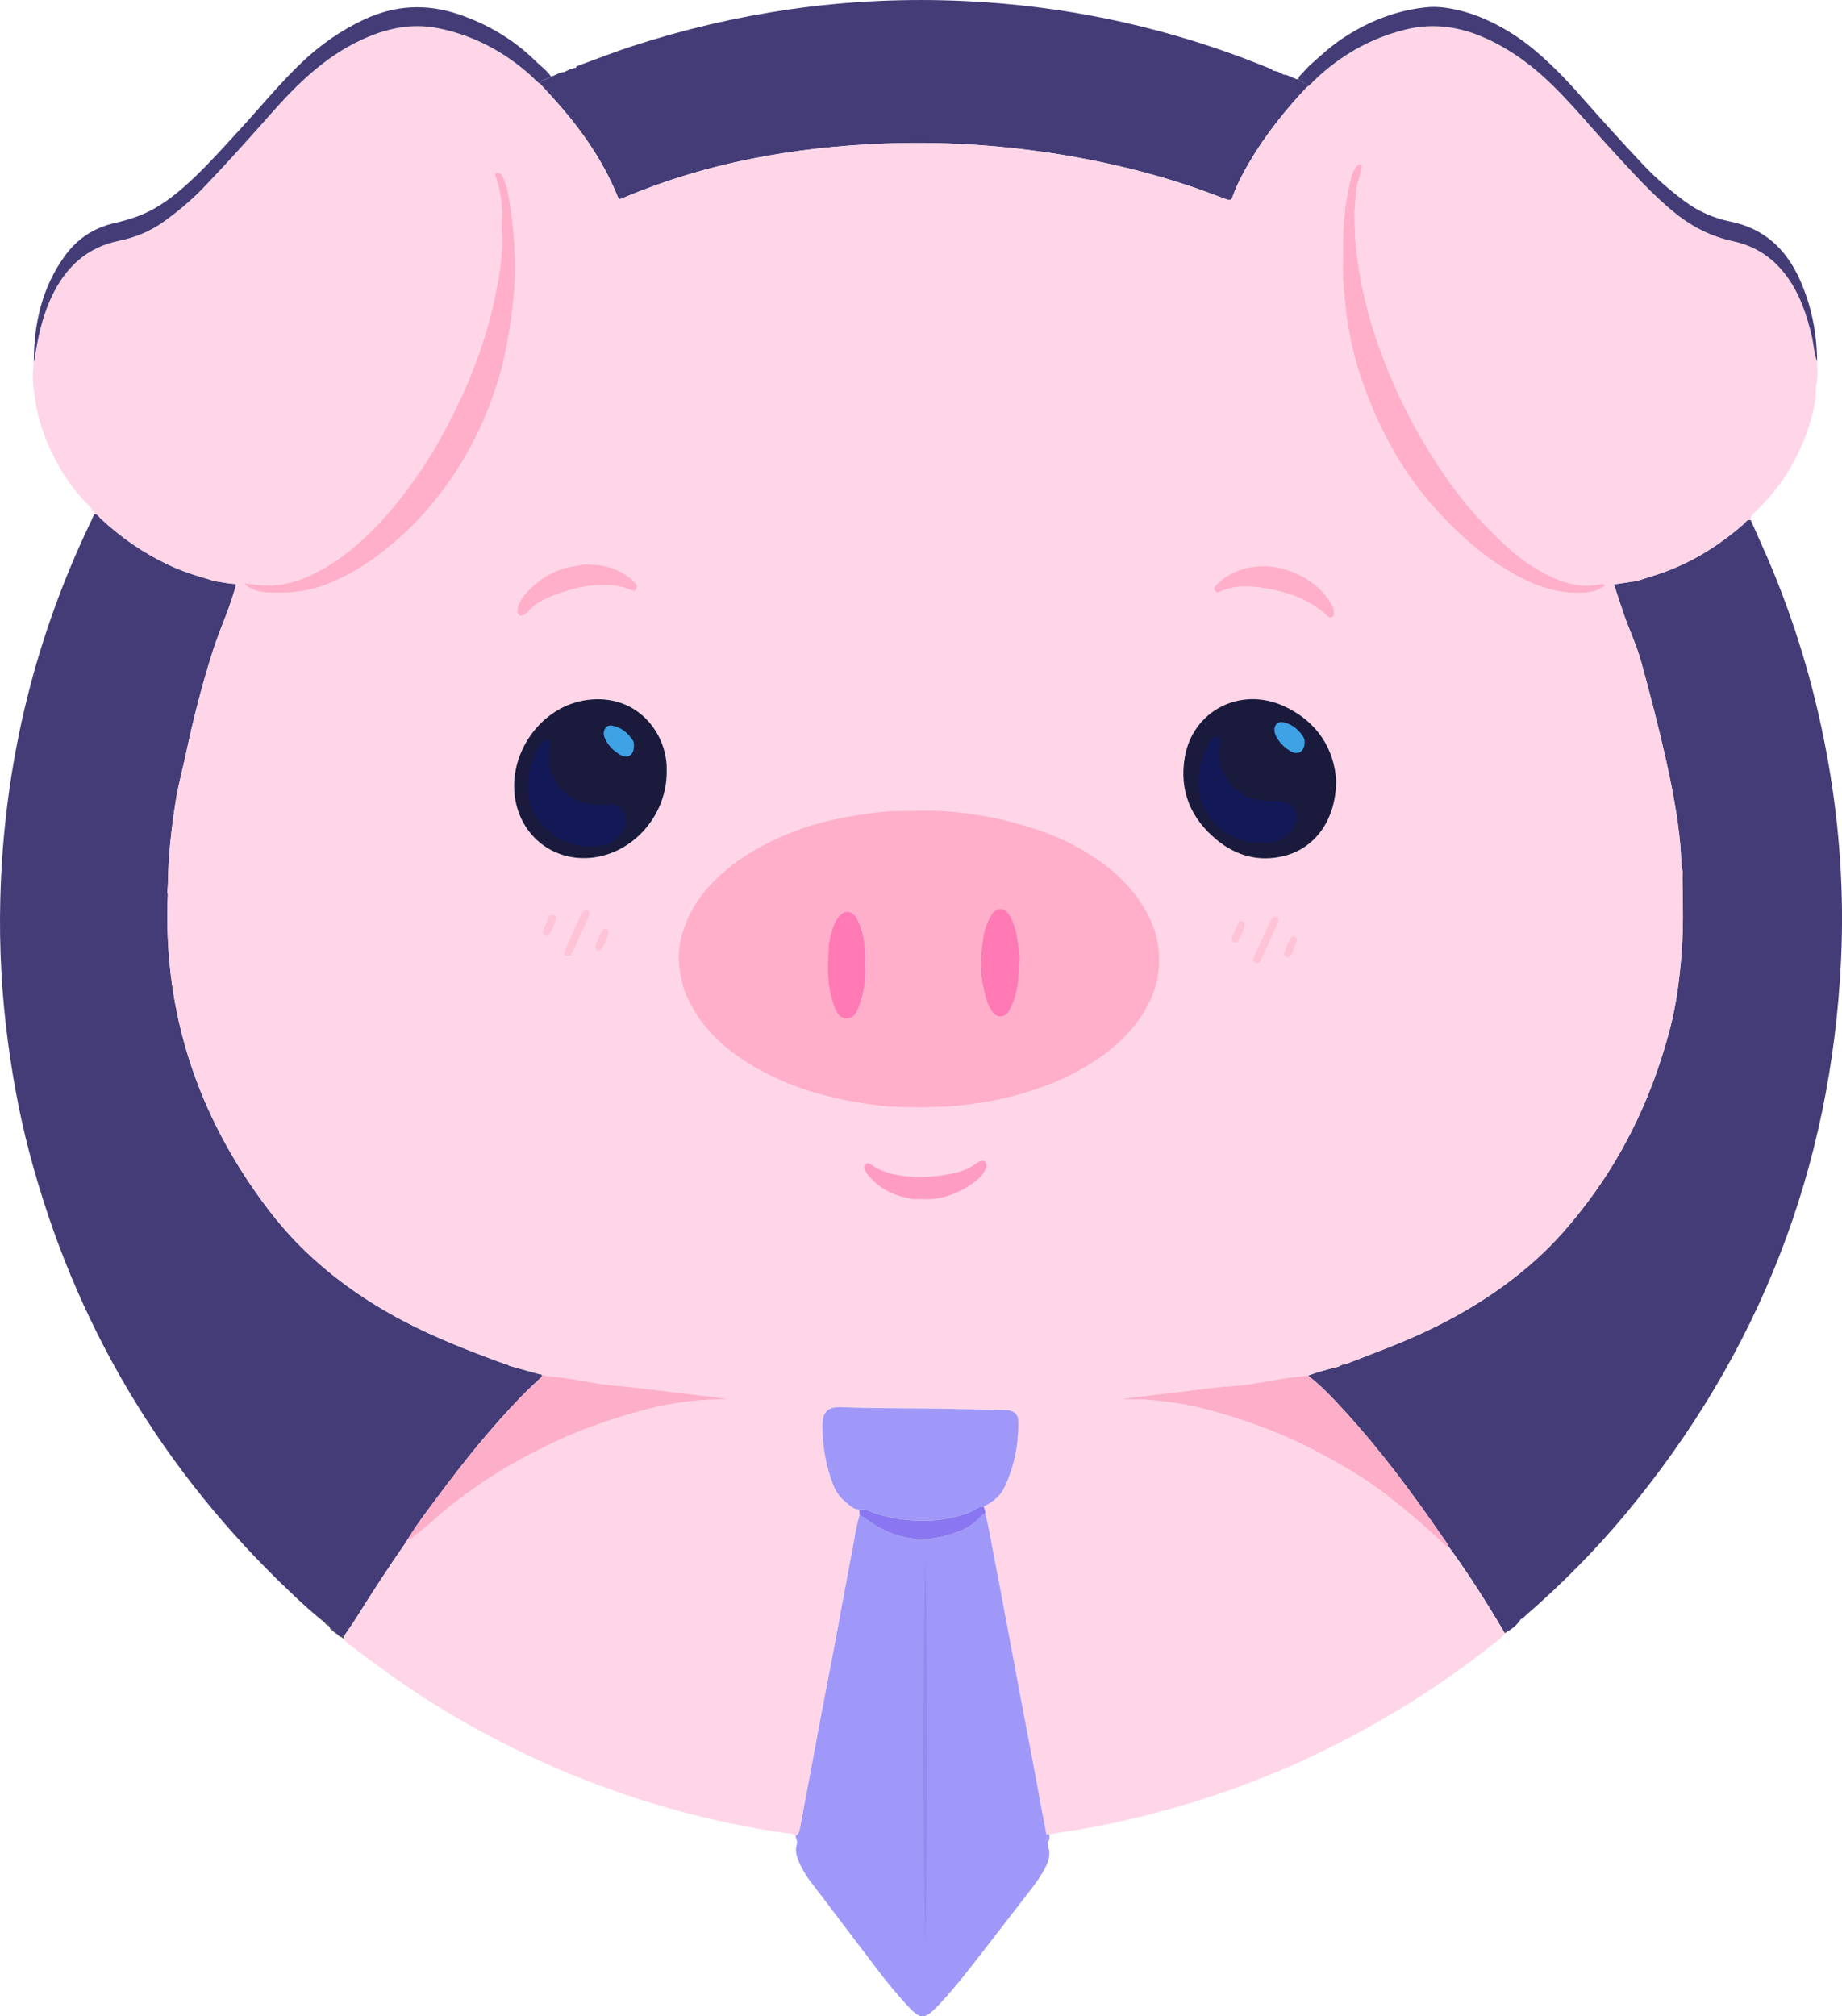 <?xml version="1.0" encoding="UTF-8"?><svg id="uuid-ee78e65f-51b1-4159-a66b-82fd02306c07" xmlns="http://www.w3.org/2000/svg" viewBox="0 0 452.42 495.21"><path d="m449.08,187.47c-2.85-16.36-7.4-32.22-13.74-47.56-1.69-4.08-3.55-8.09-5.32-12.14-.87-.39-1.17.43-1.61.82-6.53,5.73-13.8,10.16-22.13,12.75-1.44.45-2.87.91-4.3,1.36-1.79.26-3.57.53-5.56.82.82,2.51,1.58,4.92,2.41,7.31,1.35,3.89,3.14,7.62,4.24,11.6,2.16,7.83,4.2,15.68,5.99,23.61,1.61,7.17,3.01,14.35,3.67,21.68.19,2.11.12,4.25.55,6.33-.02.66-.07,1.33-.05,1.99.13,6.13.27,12.25-.23,18.38-.5,6.18-1.27,12.31-2.85,18.32-4.02,15.37-10.52,29.56-20.07,42.31-3.94,5.26-8.21,10.22-13.13,14.59-9.58,8.52-20.49,14.88-32.27,19.82-4.63,1.94-9.35,3.68-14.03,5.51.62-.04,1.07.22,1.45.58-.38-.36-.82-.62-1.45-.58-.69.08-1.32.29-1.9.67-2.53.62-5.05,1.28-7.49,2.21,3.3,2.49,6.09,5.51,8.87,8.54,8.86,9.66,16.66,20.15,24.07,30.93.54.79,1.21,1.51,1.55,2.43,5.02,6.86,9.54,14.04,13.86,21.35,1.53-.89,2.97-1.88,3.9-3.44.56-.15.89-.62,1.29-.97,8.81-7.66,17.01-15.93,24.48-24.9,32.79-39.41,50.46-84.74,52.9-135.94.78-16.22-.31-32.37-3.1-48.4Z" style="fill:#443c77; stroke-width:0px;"/><path d="m132,337.36c-2.3-.64-4.59-1.28-6.89-1.92-.42-.33-.92-.46-1.45-.51-.21-.26-.53-.26-.81-.36-8.03-2.95-15.97-6.07-23.57-10.04-8.93-4.67-17.13-10.35-24.38-17.33-5.18-4.98-9.59-10.61-13.6-16.57-14.23-21.15-21.01-44.43-20.13-69.93.02-.54.13-1.09-.07-1.62.05-.66.13-1.33.14-1.99.08-6.81.85-13.55,1.9-20.27.62-4.02,1.73-7.93,2.57-11.9,1.79-8.48,3.95-16.88,6.58-25.13,1.54-4.84,3.73-9.47,5.16-14.36.18-.62.49-1.21.43-2.02-1.83-.03-3.52-.51-5.26-.68-.45-.16-.9-.34-1.36-.47-3.32-.92-6.59-2-9.71-3.46-6.24-2.91-11.83-6.78-16.86-11.48-.44-.42-.73-1.19-1.58-1.01-.26.61-.51,1.23-.8,1.82C8.89,156.05,1.57,185.51.22,216.43c-.52,11.9-.12,23.78,1.26,35.63,1.22,10.44,3.04,20.76,5.71,30.91,11.12,42.25,32.66,78.32,64.4,108.32,2.6,2.46,5.22,4.9,8.04,7.11.56.02.84.45,1.18.79,0,0-.11.11-.11.11.12.18.23.37.35.55.21,0,.33.11.33.33,0,0,.04.03.04.03.22-.03.33.06.34.29,0,0,.08.06.08.06.22-.02.29.11.28.3,0,0,.08.06.08.06.16-.05.28-.02.29.18.05.12.14.18.27.2,0,0,0,0,0,0,.33.32.62.71,1.13.78.22-.18.41-.41.73-.42,1.02-1.52,2.09-3.02,3.06-4.57,3.8-6.11,7.74-12.13,11.85-18.04-.01-.21.07-.36.26-.47,0,0,.03-.04.03-.04.07-.1.15-.2.22-.3,0-.08.04-.14.1-.18,2.23-3.68,4.85-7.08,7.41-10.52,6.42-8.65,13.18-17.04,20.69-24.78,1.39-1.43,2.88-2.77,4.32-4.15.29-.28.74-.5.5-1.03-.35-.07-.71-.11-1.05-.21Z" style="fill:#443c77; stroke-width:0px;"/><path d="m320.4,20.38c-.51-.28-1.14-.38-1.48-.93-.23-.02-.46-.04-.69-.05-.2.03-.33-.07-.43-.24-.86-.19-1.57-.86-2.51-.8-.81-.46-1.6-.96-2.58-.97-.13-.13-.26-.26-.4-.4-2.37-.93-4.72-1.9-7.1-2.79C283.3,6.01,260.64,1.39,237.28.27c-14.52-.69-28.99-.05-43.4,2.04-13.05,1.89-25.82,4.88-38.35,8.95-4.72,1.53-9.34,3.35-14,5.05,0,.12,0,.23-.04.35-1.07.09-1.99.57-2.92,1.05-1.21,0-2.13.89-3.28,1.08-.42.46-1.01.57-1.55.78-.49.19-1.03.37-1.02,1.06,1.02,1.12,2.04,2.24,3.06,3.36,6.52,7.19,12.13,14.99,15.83,24.04.05.11.09.22.13.34.2.51.54.59,1.01.36.27-.13.56-.23.84-.35,20.16-8.47,41.32-12.2,63.05-13.11,14.04-.58,28.01.25,41.91,2.37,11.59,1.77,22.96,4.44,34.08,8.17,2.81.94,5.57,2.05,8.37,3.05,1.29.46,1.4.4,1.84-.82,1-2.75,2.35-5.32,3.81-7.85,4.02-6.91,8.97-13.11,14.44-18.9.02-.5-.32-.71-.7-.92Z" style="fill:#443c77; stroke-width:0px;"/><path d="m369.61,401.13c-1.07,1.49-2.62,2.46-4.03,3.56-5.85,4.59-11.94,8.85-18.22,12.84-3.98,2.53-8.06,4.9-12.18,7.2-4.13,2.3-8.37,4.38-12.63,6.44-5.66,2.74-11.48,5.13-17.37,7.33-9.29,3.47-18.79,6.26-28.45,8.49-4.87,1.12-9.76,2.13-14.72,2.81-1.43.19-2.85.47-4.27.71-.25,0-.49.02-.74.03-.5-2.85-1.11-5.68-1.61-8.54-1.23-7.01-2.62-13.99-3.94-20.99-1.47-7.83-2.93-15.66-4.41-23.48-1.06-5.63-2.09-11.27-3.21-16.89-.59-2.96-1.02-5.95-1.85-8.86.17-.65-.26-1.19-.33-1.8,2.24-1.09,4.11-2.63,5.17-4.91,2.38-5.14,3.43-10.57,3.26-16.24-.03-1.11-.52-1.8-1.53-2.23-.58-.25-1.16-.29-1.77-.31-3.94-.11-7.88-.14-11.81-.24-9.46-.24-18.92-.07-28.38-.44-3.25-.13-4.59,1.14-4.59,4.56,0,4.96.85,9.76,2.59,14.39.65,1.73,1.72,3.23,3.16,4.38.97.77,1.86,1.8,3.28,1.79.03.47.07.95.1,1.42-.9,2.83-1.24,5.79-1.81,8.69-1.47,7.47-2.78,14.97-4.19,22.45-1.15,6.12-2.36,12.22-3.52,18.34-.87,4.57-1.71,9.15-2.56,13.72-.84,4.51-1.7,9.03-2.54,13.54-.15.8-.28,1.56-1.08,1.98-.74-.62-1.72-.57-2.56-.68-4.37-.57-8.68-1.41-12.99-2.28-6.87-1.38-13.63-3.2-20.33-5.21-4.34-1.31-8.62-2.84-12.88-4.41-9.22-3.39-18.13-7.5-26.79-12.12-8.28-4.41-16.28-9.3-23.92-14.76-3.44-2.46-6.84-4.97-10.2-7.54-.54-.42-1.06-.81-1.29-1.47-.21-.3.17-.48.14-.74,1.02-1.52,2.09-3.02,3.06-4.57,3.8-6.11,7.74-12.13,11.85-18.04.24-.07.34-.22.26-.47l.03-.04c.27.04.36-.04.22-.3,0-.08.04-.14.1-.18.23.15.45.15.66-.02,1.97-1.6,4.03-3.09,5.89-4.81,3.2-2.97,6.69-5.57,10.25-8.05,6.25-4.38,12.92-8.05,19.86-11.27,6.22-2.89,12.66-5.13,19.24-7.01,7.16-2.05,14.47-3.27,21.95-3.15.22,0,.44-.05.66-.08-1.77-.38-3.55-.57-5.33-.78-2.63-.31-5.26-.63-7.89-.95-1.55-.19-3.11-.38-4.66-.56-2.57-.3-5.14-.61-7.71-.89-1.56-.17-3.13-.24-4.68-.45-3.88-.52-7.69-1.44-11.59-1.81-1.23-.12-2.54-.12-3.72-.65-.35-.07-.71-.11-1.05-.21-2.3-.64-4.59-1.28-6.89-1.92-.42-.33-.92-.46-1.45-.51-.21-.26-.53-.26-.81-.36-8.03-2.95-15.97-6.07-23.57-10.04-8.93-4.67-17.13-10.35-24.38-17.33-5.18-4.98-9.59-10.61-13.6-16.57-14.23-21.15-21.01-44.43-20.13-69.93.02-.54.13-1.09-.07-1.62.05-.66.13-1.33.14-1.99.08-6.81.85-13.55,1.9-20.27.62-4.02,1.73-7.93,2.57-11.9,1.79-8.48,3.95-16.88,6.58-25.13,1.54-4.84,3.73-9.47,5.16-14.36.18-.62.49-1.21.43-2.02-1.83-.03-3.52-.51-5.26-.68-.45-.16-.9-.34-1.36-.47-3.32-.92-6.59-2-9.71-3.46-6.24-2.91-11.83-6.78-16.86-11.48-.44-.42-.73-1.19-1.58-1-.17-1.16-1.04-1.93-1.77-2.66-3.42-3.41-6.05-7.37-8.21-11.64-2.23-4.43-3.87-9.11-4.55-14.04-.4-2.91-.77-5.87-.31-8.83.21-1.19.41-2.38.62-3.57.8-4.56,1.95-9.01,4-13.18,3.4-6.91,8.54-11.65,16.31-13.24,3.95-.81,7.68-2.33,10.97-4.69,3.45-2.48,6.73-5.19,9.68-8.26,5.81-6.04,11.38-12.29,16.93-18.55,6.27-7.08,12.99-13.61,21.69-17.72,6.12-2.89,12.42-4.35,19.22-2.97,8.67,1.76,16.15,5.77,22.7,11.64.76.68,1.4,1.51,2.31,2.03,1.02,1.12,2.04,2.24,3.06,3.36,6.52,7.19,12.13,14.99,15.83,24.04.05.11.09.22.13.34.2.51.54.59,1.01.36.27-.13.56-.23.84-.35,20.16-8.47,41.32-12.2,63.05-13.11,14.04-.58,28.01.25,41.91,2.37,11.59,1.77,22.96,4.44,34.08,8.17,2.81.94,5.57,2.05,8.37,3.05,1.29.46,1.4.4,1.84-.82,1-2.75,2.35-5.32,3.81-7.85,4.02-6.91,8.97-13.11,14.44-18.9.7-.39,1.17-1.04,1.74-1.58,6.36-6.07,13.71-10.3,22.28-12.44,7.11-1.78,13.83-.67,20.34,2.37,6.05,2.83,11.31,6.78,16.06,11.47,5.01,4.95,9.48,10.4,14.25,15.57,5.1,5.53,10.06,11.17,15.99,15.89,4.17,3.32,8.78,5.55,13.97,6.68,5.58,1.21,9.98,4.2,13.3,8.84,3.1,4.33,4.74,9.24,5.95,14.34.5,2.12.6,4.32,1.33,6.39.18,1.81.22,3.59-.14,5.4-.3,1.53-.11,3.11-.4,4.68-1.12,6.08-3.41,11.67-6.58,16.94-2.2,3.66-4.96,6.83-7.99,9.8-.6.59-1.3,1.13-1.18,2.12-.87-.39-1.17.43-1.61.82-6.53,5.73-13.8,10.16-22.13,12.75-1.44.45-2.87.91-4.3,1.36-1.79.26-3.57.53-5.56.82.82,2.51,1.58,4.92,2.41,7.31,1.35,3.89,3.14,7.62,4.24,11.6,2.16,7.83,4.2,15.68,5.99,23.61,1.61,7.17,3.01,14.35,3.67,21.68.19,2.11.12,4.25.55,6.33-.02.66-.07,1.33-.05,1.99.13,6.13.27,12.25-.23,18.38-.5,6.18-1.27,12.31-2.85,18.32-4.02,15.37-10.52,29.56-20.07,42.31-3.94,5.26-8.21,10.22-13.13,14.59-9.58,8.52-20.49,14.88-32.27,19.82-4.63,1.94-9.35,3.68-14.03,5.51-.69.08-1.32.29-1.9.67-2.53.62-5.05,1.28-7.49,2.21-2.7.24-5.39.58-8.06,1.06-3.44.61-6.88,1.26-10.36,1.51-2.89.21-5.78.49-8.63.88-3.76.51-7.53.89-11.3,1.35-2.32.28-4.63.58-6.95.87.34.16.69.22,1.03.21,3.82-.19,7.61.29,11.37.81,4.72.65,9.34,1.89,13.89,3.31,7.41,2.31,14.6,5.16,21.47,8.83,5.72,3.05,11.32,6.26,16.48,10.22,4.89,3.76,9.6,7.72,14.06,11.98.43.41.76.98,1.49.89,5.02,6.86,9.54,14.04,13.86,21.35Zm-144.22-202.02c-2.9.17-5.79-.06-8.71.3-4.01.49-8.01,1.01-11.95,1.91-5.39,1.23-10.59,2.95-15.54,5.44-3.74,1.88-7.32,3.98-10.56,6.68-3.87,3.22-7.2,6.85-9.36,11.41-2.11,4.45-3.21,9.11-2.24,14.06.32,1.66.57,3.34,1.22,4.92,2.4,5.78,6.17,10.49,11.12,14.31,3.82,2.94,7.98,5.29,12.36,7.23,2.7,1.19,5.49,2.22,8.34,3.05,3.31.96,6.66,1.75,10.04,2.32,3.74.64,7.52,1.17,11.32,1.22,5.5.07,11,.15,16.49-.64,3.17-.46,6.34-.93,9.42-1.69,6.59-1.64,12.97-3.87,18.88-7.34,6.09-3.58,11.39-7.96,15.03-14.12,1.88-3.17,3.08-6.6,3.37-10.26.36-4.48-.42-8.79-2.47-12.84-2.37-4.67-5.66-8.54-9.74-11.8-5.26-4.2-11.11-7.3-17.49-9.41-4.24-1.41-8.53-2.64-12.96-3.37-4.41-.73-8.82-1.34-13.3-1.36-1.09,0-2.19,0-3.28,0Zm102.79-7.28c-.46-7.76-4.54-14.61-12.87-18.41-10.63-4.86-22.3,1.12-24.3,12.46-1.47,8.36,1.49,15.31,8.06,20.59,4.74,3.81,10.21,5.25,16.22,3.79,7.65-1.85,12.82-8.8,12.88-18.43Zm-164.43-2.34c0-.48.02-.97,0-1.45-.44-8.56-7.61-17.7-19.55-16.12-11.39,1.51-19.68,13.37-17.59,24.67,1.77,9.57,10.39,15.57,19.96,13.91,9.77-1.7,17.25-10.83,17.19-21.01Zm-103.93-46.29c1.43,1.53,3.36,2.16,5.29,2.3,4.79.36,9.54.04,14.14-1.59,7.68-2.72,14.11-7.39,20.04-12.83,3.4-3.11,6.41-6.59,9.21-10.25,3.1-4.05,5.74-8.39,8.07-12.92,1.71-3.33,3.2-6.79,4.42-10.33,1.04-3.03,2.07-6.05,2.75-9.2.72-3.36,1.39-6.72,1.84-10.14.44-3.35.82-6.71.93-10.08.1-2.95,0-5.91-.22-8.88-.3-4.11-.77-8.16-1.57-12.19-.26-1.31-.69-2.57-1.26-3.77-.34-.71-1.24-1.08-1.65-.75-.52.43-.05.92.08,1.32.98,3.02,1.51,6.09,1.41,9.27-.06,1.7-.07,3.4,0,5.1.17,4.14-.48,8.21-1.23,12.24-1.15,6.18-2.82,12.24-5.03,18.14-1.17,3.11-2.4,6.22-3.82,9.22-2.92,6.13-6.05,12.13-9.88,17.77-2.83,4.16-5.84,8.16-9.22,11.87-4.34,4.76-9.11,9.06-14.76,12.25-4.26,2.41-8.72,4.15-13.75,4.05-1.94-.04-3.84-.16-5.79-.58Zm334.43.63c-.42-.62-.84-.39-1.23-.32-3.29.58-6.5.31-9.63-.87-4.94-1.87-9.27-4.75-13.13-8.28-5.78-5.28-11-11.09-15.4-17.59-2.54-3.76-4.96-7.59-7.16-11.58-3.67-6.65-6.72-13.56-9.23-20.72-1.96-5.6-3.47-11.33-4.48-17.16-.65-3.74-1.13-7.52-1.2-11.33-.03-1.7-.14-3.41.03-5.1.23-2.27.11-4.59.93-6.79.33-.9.47-1.87.72-2.81.08-.3.17-.63-.11-.83-.35-.25-.71-.09-.97.18-.25.26-.46.56-.65.86-.49.78-.79,1.65-.99,2.53-1.11,4.84-1.81,9.74-1.84,14.7-.02,4.42-.24,8.83.26,13.26.3,2.63.46,5.31.92,7.9.79,4.45,1.83,8.86,3.3,13.16,2.14,6.27,4.79,12.3,8.11,18.03,3.04,5.26,6.6,10.15,10.71,14.6,5.15,5.58,10.74,10.66,17.32,14.56,5.84,3.46,11.98,5.83,18.92,5.31,1.73-.13,3.37-.64,4.82-1.72Zm-249.48-5.18c-.55,0-1.1-.04-1.64.01-.54.06-1.06.25-1.59.32-4.97.64-9.01,3.02-12.3,6.69-1.07,1.2-2,2.55-2.16,4.28-.05.51.12.79.43,1.1.39.38.76.21,1.16.02.45-.21.8-.55,1.12-.91,1.55-1.79,3.63-2.87,5.74-3.72,4.5-1.81,9.17-2.96,14.11-2.72,1.83.09,3.58.44,5.24,1.19.49.22.92.38,1.29-.08.39-.48.37-1.03-.02-1.5-.34-.42-.73-.82-1.15-1.16-2.98-2.41-6.43-3.49-10.23-3.52Zm161.2,5.46c2.29-.04,4.44.32,6.56.74,4.87.97,9.35,2.79,13.11,6.15.44.39.83.99,1.54.58.65-.38.47-1.05.48-1.64,0-.45-.2-.83-.41-1.19-2.69-4.65-6.79-7.52-11.85-8.95-2.59-.74-5.26-.98-8.04-.49-3.42.6-6.32,1.94-8.68,4.46-.4.43-.72.87-.27,1.43.37.46.84.35,1.32.13,2.01-.94,4.14-1.29,6.23-1.22Zm8.12,82.05c0-.46-.32-.74-.68-.96-.39-.24-.71,0-.94.28-.23.28-.44.58-.59.91-1.07,2.31-2.11,4.62-3.17,6.94-.3.66-.62,1.32-.91,1.98-.23.53-.09.97.43,1.22.48.23.96.18,1.32-.24.15-.17.2-.43.3-.65.96-2.09,1.93-4.17,2.88-6.27.47-1.05.9-2.11,1.35-3.2Zm-169.32-1.39c.03-.67.02-1.19-.51-1.42-.48-.21-.78.21-1.06.5-.21.21-.41.46-.53.73-1.08,2.36-2.14,4.72-3.2,7.08-.27.6-.52,1.22-.74,1.84-.16.46-.3,1,.31,1.23.52.2,1.08.19,1.42-.41.15-.26.29-.53.42-.8,1.22-2.69,2.44-5.38,3.66-8.07.12-.27.19-.56.23-.69Zm-9.01-.13c-.46-.02-.86.13-1.05.56-.47,1.11-.9,2.23-1.37,3.34-.29.67.09,1.06.57,1.33.58.33.91-.16,1.17-.54.73-1.05,1.06-2.3,1.54-3.46.28-.67-.17-1.2-.87-1.24Zm13.72,4.96c.07-.81.01-1.33-.51-1.53-.47-.18-.78.23-1.05.54-.77.88-.94,2.07-1.51,3.05-.14.24-.14.58-.16.87-.03.45.1.87.54,1.05.4.16.69-.14.93-.41.96-1.12,1.26-2.55,1.76-3.57Zm153.06.58c.03.57-.11,1.06.4,1.26.5.2.98.08,1.26-.38.68-1.14,1.25-2.33,1.57-3.62.13-.5,0-.98-.51-1.22-.54-.25-.97.01-1.19.49-.56,1.19-1.06,2.41-1.53,3.47Zm16.03,1.06c0-.69-.03-1.21-.61-1.37-.49-.13-.8.27-1.01.61-.61,1.04-1.14,2.12-1.5,3.28-.16.52-.16.96.34,1.26.52.31.95.05,1.26-.35.85-1.06,1.09-2.39,1.51-3.44Z" style="fill:#ffd6e7; stroke-width:0px;"/><path d="m195.43,450.87c.8-.42.93-1.18,1.08-1.98.83-4.52,1.69-9.03,2.54-13.54.86-4.57,1.69-9.15,2.56-13.72,1.16-6.12,2.37-12.22,3.52-18.34,1.41-7.48,2.73-14.98,4.19-22.45.57-2.9.91-5.86,1.81-8.69,1.41.57,2.53,1.61,3.81,2.39,5.33,3.24,10.97,4.3,17.01,2.7,3.35-.89,6.61-2.05,8.96-4.83.28-.33.61-.59,1.07-.63.83,2.91,1.27,5.9,1.85,8.86,1.12,5.62,2.15,11.26,3.21,16.89,1.47,7.83,2.93,15.66,4.41,23.48,1.32,7,2.7,13.98,3.94,20.99.5,2.85,1.12,5.68,1.61,8.54-.01.67-.04,1.35.36,1.95.04.36.02.74.12,1.08.51,1.68.17,3.24-.57,4.76-1.09,2.25-2.56,4.25-4.09,6.22-4.08,5.27-8.16,10.54-12.24,15.82-3.04,3.93-6.1,7.84-9.48,11.48-.41.44-.83.88-1.26,1.31-2.87,2.87-3.93,2.63-6.58-.17-2.99-3.17-5.74-6.57-8.37-10.06-4.23-5.62-8.53-11.18-12.74-16.81-2.03-2.71-4.33-5.24-5.73-8.4-.68-1.53-1.25-3.03-.72-4.72.24-.76-.23-1.41-.29-2.13Z" style="fill:#9f98f9; stroke-width:0px;"/><path d="m446.3,88.83c-.74-2.07-.83-4.27-1.33-6.39-1.21-5.11-2.85-10.01-5.95-14.34-3.32-4.65-7.72-7.63-13.3-8.84-5.19-1.13-9.8-3.36-13.97-6.68-5.92-4.71-10.89-10.36-15.99-15.89-4.77-5.17-9.23-10.62-14.25-15.57-4.75-4.69-10-8.64-16.06-11.47-6.5-3.04-13.22-4.15-20.34-2.37-8.57,2.14-15.93,6.37-22.28,12.44-.56.54-1.03,1.19-1.74,1.58.02-.5-.32-.71-.7-.92-.51-.28-1.14-.38-1.48-.93,0-.62.48-.94.84-1.34.57-.62,1.15-1.23,1.72-1.85,2.79-2.52,5.55-5.07,8.72-7.12,6.16-3.99,12.8-6.6,20.14-7.35,1.27-.13,2.54-.12,3.81.01,5.84.64,11.12,2.78,16.14,5.77,3.04,1.81,5.82,3.95,8.45,6.3,3.08,2.75,5.96,5.7,8.7,8.8,5.38,6.1,10.81,12.15,16.41,18.05,3.02,3.18,6.34,6.01,9.84,8.64,3.4,2.55,7.24,4.24,11.38,5.08,8.21,1.66,13.57,6.69,16.92,14.07,2.92,6.43,4.28,13.25,4.32,20.31Z" style="fill:#443c77; stroke-width:0px;"/><path d="m132.73,20.62c-.91-.52-1.55-1.35-2.31-2.03-6.55-5.87-14.03-9.88-22.7-11.64-6.8-1.38-13.1.07-19.22,2.97-8.71,4.11-15.42,10.64-21.69,17.72-5.55,6.27-11.13,12.52-16.93,18.55-2.96,3.07-6.23,5.78-9.68,8.26-3.29,2.37-7.02,3.88-10.97,4.69-7.77,1.59-12.91,6.33-16.31,13.24-2.05,4.17-3.2,8.63-4,13.18-.21,1.19-.41,2.38-.62,3.57-.01-9.56,1.98-18.55,7.72-26.41,3-4.11,7.06-6.77,12.05-7.92,3.5-.8,6.91-1.88,10.03-3.69,3.59-2.08,6.74-4.77,9.72-7.62,3.95-3.77,7.58-7.86,11.27-11.88,5-5.46,9.69-11.19,15.06-16.31,4.53-4.31,9.58-7.82,15.22-10.48,7.6-3.58,15.38-3.99,23.35-1.28,7.36,2.5,13.83,6.42,19.32,11.94,1.17,1.02,2.37,2,3.27,3.28-.42.46-1.01.57-1.55.78-.49.19-1.03.37-1.02,1.06Z" style="fill:#443c77; stroke-width:0px;"/><path d="m257.36,452.49c-.4-.6-.38-1.27-.36-1.95.25,0,.49-.02.74-.03.02.69.12,1.39-.38,1.98Z" style="fill:#9f98f9; stroke-width:0px;"/><path d="m80.82,399.19s-.11.11-.11.11c-.46-.18-.81-.49-1.07-.9.56.02.84.46,1.18.79Z" style="fill:#474546; stroke-width:0px;"/><path d="m83.88,402.09c.22-.18.41-.41.73-.42.03.26-.36.44-.14.74-.26.02-.41-.16-.58-.31Z" style="fill:#474546; stroke-width:0px;"/><path d="m81.06,399.84c.21,0,.33.11.33.33-.23,0-.35-.09-.33-.33Z" style="fill:#474546; stroke-width:0px;"/><path d="m81.43,400.21c.22-.03.33.06.34.29-.22.03-.32-.08-.34-.29Z" style="fill:#474546; stroke-width:0px;"/><path d="m81.85,400.56c.22-.02.29.11.28.3-.19-.02-.28-.11-.28-.3Z" style="fill:#474546; stroke-width:0px;"/><path d="m82.21,400.92c.16-.05.28-.02.29.18-.16.04-.26-.02-.29-.18Z" style="fill:#474546; stroke-width:0px;"/><polygon points="82.76 401.3 82.75 401.31 82.74 401.38 82.76 401.3" style="fill:#474546; stroke-width:0px;"/><path d="m225.39,199.1c1.09,0,2.19,0,3.28,0,4.48.02,8.89.63,13.3,1.36,4.43.74,8.71,1.96,12.96,3.37,6.38,2.12,12.23,5.21,17.49,9.41,4.08,3.25,7.38,7.13,9.74,11.8,2.06,4.05,2.83,8.36,2.47,12.84-.29,3.66-1.5,7.09-3.37,10.26-3.65,6.16-8.94,10.54-15.03,14.12-5.91,3.47-12.29,5.7-18.88,7.34-3.09.77-6.26,1.24-9.42,1.69-5.49.79-10.99.71-16.49.64-3.8-.05-7.58-.58-11.32-1.22-3.39-.58-6.73-1.36-10.04-2.32-2.86-.83-5.64-1.85-8.34-3.05-4.38-1.94-8.55-4.28-12.36-7.23-4.95-3.82-8.72-8.53-11.12-14.31-.65-1.57-.9-3.26-1.22-4.92-.97-4.95.12-9.62,2.24-14.06,2.17-4.56,5.49-8.2,9.36-11.41,3.24-2.7,6.82-4.8,10.56-6.68,4.95-2.49,10.16-4.22,15.54-5.44,3.94-.9,7.94-1.43,11.95-1.91,2.92-.35,5.81-.13,8.71-.3Zm25.05,37.08c.11-1.46-.16-2.89-.35-4.32-.31-2.28-.72-4.51-1.84-6.57-.58-1.06-1.22-2.05-2.51-2.08-1.3-.03-1.97.94-2.56,2-1.64,2.94-1.95,6.19-2.18,9.43-.17,2.34-.11,4.71.34,7.04.42,2.19.84,4.38,2.01,6.34.57.95,1.26,1.7,2.39,1.68,1.04-.01,1.79-.66,2.24-1.6.36-.76.74-1.53,1.03-2.31,1.17-3.1,1.21-6.37,1.43-9.6Zm-37.9.97c0-1.41.07-2.51-.01-3.6-.22-2.65-.61-5.27-1.88-7.68-1.36-2.55-3.34-2.68-4.98-.28-.27.4-.55.81-.73,1.25-.83,2.15-1.39,4.4-1.46,6.69-.1,3.14-.26,6.29.31,9.41.37,2.03.83,4.01,1.89,5.82,1.07,1.83,3.56,1.87,4.59.02.32-.58.59-1.19.83-1.81,1.22-3.28,1.65-6.67,1.45-9.83Z" style="fill:#ffafca; stroke-width:0px;"/><path d="m328.18,191.82c-.06,9.63-5.23,16.57-12.88,18.43-6.01,1.46-11.48.02-16.22-3.79-6.57-5.28-9.54-12.23-8.06-20.59,1.99-11.34,13.66-17.32,24.3-12.46,8.33,3.81,12.41,10.65,12.87,18.41Z" style="fill:#1a1a3d; stroke-width:0px;"/><path d="m163.75,189.48c.06,10.18-7.42,19.31-17.19,21.01-9.57,1.66-18.19-4.34-19.96-13.91-2.09-11.3,6.2-23.16,17.59-24.67,11.95-1.58,19.11,7.55,19.55,16.12.02.48,0,.97,0,1.45Z" style="fill:#1a1a3d; stroke-width:0px;"/><path d="m211.03,370.73c-1.42.02-2.31-1.02-3.28-1.79-1.44-1.14-2.51-2.65-3.16-4.38-1.75-4.63-2.59-9.43-2.59-14.39,0-3.43,1.33-4.69,4.59-4.56,9.46.37,18.92.2,28.38.44,3.94.1,7.88.13,11.81.24.61.02,1.19.06,1.77.31,1.01.43,1.5,1.13,1.53,2.23.17,5.67-.89,11.1-3.26,16.24-1.06,2.28-2.92,3.82-5.17,4.91-.68-.03-1.27.12-1.87.52-.95.63-2.01,1.11-3.11,1.45-4.3,1.35-8.64,1.8-13.17,1.4-3.53-.32-6.9-.99-10.16-2.32-.76-.31-1.52-.35-2.31-.31Z" style="fill:#9f98f9; stroke-width:0px;"/><path d="m59.81,143.19c1.95.42,3.85.54,5.79.58,5.03.1,9.49-1.64,13.75-4.05,5.65-3.19,10.42-7.49,14.76-12.25,3.37-3.7,6.39-7.71,9.22-11.87,3.84-5.64,6.97-11.64,9.88-17.77,1.43-3,2.65-6.1,3.82-9.22,2.21-5.89,3.88-11.96,5.03-18.14.75-4.02,1.4-8.1,1.23-12.24-.07-1.7-.06-3.4,0-5.1.1-3.18-.43-6.25-1.41-9.27-.13-.4-.6-.89-.08-1.32.41-.34,1.31.03,1.65.75.57,1.2,1,2.46,1.26,3.77.79,4.03,1.27,8.08,1.57,12.19.21,2.97.32,5.93.22,8.88-.11,3.37-.5,6.72-.93,10.08-.45,3.42-1.12,6.77-1.84,10.14-.67,3.15-1.7,6.18-2.75,9.2-1.22,3.54-2.71,7-4.42,10.33-2.32,4.53-4.97,8.86-8.07,12.92-2.8,3.67-5.82,7.14-9.21,10.25-5.93,5.44-12.35,10.11-20.04,12.83-4.6,1.63-9.35,1.95-14.14,1.59-1.94-.15-3.86-.77-5.29-2.3Z" style="fill:#ffafca; stroke-width:0px;"/><path d="m394.25,143.82c-1.45,1.07-3.09,1.59-4.82,1.72-6.94.52-13.08-1.85-18.92-5.31-6.58-3.9-12.17-8.99-17.32-14.56-4.11-4.45-7.67-9.34-10.71-14.6-3.32-5.74-5.97-11.76-8.11-18.03-1.47-4.3-2.51-8.71-3.3-13.16-.46-2.59-.62-5.27-.92-7.9-.5-4.43-.28-8.84-.26-13.26.02-4.96.73-9.86,1.84-14.7.2-.88.51-1.75.99-2.53.19-.31.4-.61.65-.86.26-.27.62-.44.97-.18.28.21.19.53.11.83-.25.93-.38,1.91-.72,2.81-.82,2.2-.7,4.52-.93,6.79-.17,1.68-.06,3.4-.03,5.1.07,3.81.55,7.59,1.2,11.33,1.02,5.84,2.52,11.56,4.48,17.16,2.51,7.16,5.55,14.07,9.23,20.72,2.2,3.99,4.62,7.82,7.16,11.58,4.4,6.5,9.62,12.31,15.4,17.59,3.86,3.53,8.19,6.42,13.13,8.28,3.13,1.18,6.34,1.45,9.63.87.39-.07.82-.3,1.23.32Z" style="fill:#ffafca; stroke-width:0px;"/><path d="m321.26,337.87c3.3,2.49,6.09,5.51,8.87,8.54,8.86,9.66,16.66,20.15,24.07,30.93.54.79,1.21,1.51,1.55,2.43-.73.09-1.07-.49-1.49-.89-4.46-4.26-9.18-8.22-14.06-11.98-5.15-3.97-10.76-7.17-16.48-10.22-6.86-3.67-14.06-6.52-21.47-8.83-4.55-1.42-9.17-2.65-13.89-3.31-3.76-.52-7.55-1-11.37-.81-.34.02-.69-.04-1.03-.21,2.32-.29,4.63-.59,6.95-.87,3.76-.46,7.54-.84,11.3-1.35,2.86-.39,5.74-.67,8.63-.88,3.48-.25,6.93-.9,10.36-1.51,2.67-.48,5.36-.82,8.06-1.06Z" style="fill:#fdafca; stroke-width:0px;"/><path d="m100.13,378.06c2.23-3.68,4.85-7.08,7.41-10.52,6.42-8.65,13.18-17.04,20.69-24.78,1.39-1.43,2.88-2.77,4.32-4.15.29-.28.74-.5.5-1.03,1.18.53,2.49.53,3.72.64,3.91.37,7.72,1.29,11.59,1.81,1.55.21,3.12.28,4.68.45,2.57.28,5.14.59,7.71.89,1.55.18,3.11.38,4.66.56,2.63.32,5.26.64,7.89.95,1.78.21,3.56.4,5.33.78-.22.03-.44.08-.66.08-7.49-.12-14.79,1.1-21.95,3.15-6.57,1.88-13.01,4.13-19.24,7.01-6.93,3.22-13.6,6.89-19.86,11.27-3.56,2.49-7.05,5.09-10.25,8.05-1.85,1.72-3.92,3.22-5.89,4.81-.21.17-.44.17-.66.02Z" style="fill:#fdafca; stroke-width:0px;"/><path d="m144.76,138.64c3.8.03,7.25,1.11,10.23,3.52.42.34.81.74,1.15,1.16.39.47.41,1.02.02,1.5-.38.46-.8.31-1.29.08-1.66-.75-3.4-1.1-5.24-1.19-4.93-.24-9.6.91-14.11,2.72-2.11.84-4.18,1.92-5.74,3.72-.32.36-.67.7-1.12.91-.4.19-.77.36-1.16-.02-.31-.31-.48-.59-.43-1.1.16-1.73,1.08-3.08,2.16-4.28,3.3-3.67,7.33-6.05,12.3-6.69.54-.07,1.06-.26,1.59-.32.54-.06,1.09-.01,1.64-.01Z" style="fill:#ffafca; stroke-width:0px;"/><path d="m305.96,144.09c-2.1-.07-4.22.28-6.23,1.22-.48.22-.94.33-1.32-.13-.45-.56-.13-1,.27-1.43,2.36-2.52,5.26-3.86,8.68-4.46,2.78-.49,5.45-.24,8.04.49,5.06,1.44,9.16,4.3,11.85,8.95.21.36.42.74.41,1.19-.01.59.16,1.27-.48,1.64-.71.41-1.1-.18-1.54-.58-3.76-3.36-8.24-5.18-13.11-6.15-2.12-.42-4.27-.78-6.56-.74Z" style="fill:#ffafca; stroke-width:0px;"/><path d="m211.03,370.73c.79-.04,1.55,0,2.31.31,3.26,1.33,6.63,2,10.16,2.32,4.53.41,8.87-.05,13.17-1.4,1.11-.35,2.16-.82,3.11-1.45.6-.4,1.19-.55,1.87-.52.07.61.5,1.15.33,1.8-.46.03-.79.3-1.07.63-2.35,2.78-5.61,3.94-8.96,4.83-6.04,1.6-11.69.54-17.01-2.7-1.28-.78-2.4-1.82-3.81-2.39-.03-.47-.07-.95-.1-1.42Z" style="fill:#8976f0; stroke-width:0px;"/><path d="m314.08,226.14c-.46,1.09-.88,2.16-1.35,3.2-.95,2.1-1.92,4.18-2.88,6.27-.1.22-.15.47-.3.65-.36.42-.85.47-1.32.24-.52-.25-.66-.69-.43-1.22.29-.67.6-1.32.91-1.98,1.05-2.31,2.1-4.63,3.17-6.94.15-.32.36-.63.59-.91.24-.28.55-.52.94-.28.36.22.69.5.68.96Z" style="fill:#ffc3d7; stroke-width:0px;"/><path d="m144.76,224.75c-.04.12-.11.42-.23.69-1.21,2.69-2.43,5.38-3.66,8.07-.12.27-.27.54-.42.8-.33.6-.89.61-1.42.41-.61-.23-.47-.77-.31-1.23.22-.62.47-1.24.74-1.84,1.06-2.37,2.12-4.73,3.2-7.08.12-.27.32-.51.53-.73.28-.3.57-.71,1.06-.5.53.23.55.75.51,1.42Z" style="fill:#ffc3d7; stroke-width:0px;"/><path d="m135.75,224.63c.7.04,1.15.57.87,1.24-.48,1.17-.81,2.41-1.54,3.46-.26.38-.6.87-1.17.54-.49-.28-.86-.66-.57-1.33.47-1.11.9-2.23,1.37-3.34.19-.43.59-.58,1.05-.56Z" style="fill:#ffc3d7; stroke-width:0px;"/><path d="m149.47,229.59c-.5,1.02-.8,2.45-1.76,3.57-.23.27-.53.57-.93.41-.44-.18-.57-.6-.54-1.05.02-.3.02-.63.16-.87.57-.99.74-2.17,1.51-3.05.27-.31.58-.72,1.05-.54.52.2.58.72.51,1.53Z" style="fill:#ffc3d7; stroke-width:0px;"/><path d="m302.53,230.17c.47-1.07.97-2.28,1.53-3.47.22-.47.65-.74,1.19-.49.51.24.64.72.51,1.22-.32,1.29-.89,2.48-1.57,3.62-.28.47-.76.59-1.26.38-.5-.21-.37-.69-.4-1.26Z" style="fill:#ffc3d7; stroke-width:0px;"/><path d="m318.56,231.23c-.43,1.05-.66,2.38-1.51,3.44-.32.4-.74.66-1.26.35-.5-.3-.51-.74-.34-1.26.37-1.16.89-2.24,1.5-3.28.21-.35.52-.75,1.01-.61.58.16.61.67.61,1.37Z" style="fill:#ffc3d7; stroke-width:0px;"/><path d="m99.8,378.54c.07-.1.15-.2.22-.3.14.26.05.34-.22.3Z" style="fill:#fdafca; stroke-width:0px;"/><path d="m99.52,379.05c-.01-.21.07-.36.26-.47.09.25-.01.4-.26.47Z" style="fill:#fdafca; stroke-width:0px;"/><path d="m318.23,19.4c-.2.03-.33-.07-.43-.24.19-.01.33.08.43.24Z" style="fill:#474546; stroke-width:0px;"/><path d="m250.44,236.18c-.22,3.24-.26,6.5-1.43,9.6-.3.79-.67,1.55-1.03,2.31-.45.95-1.2,1.59-2.24,1.6-1.12.01-1.82-.73-2.39-1.68-1.17-1.97-1.59-4.15-2.01-6.34-.45-2.33-.51-4.7-.34-7.04.23-3.24.54-6.49,2.18-9.43.59-1.06,1.25-2.03,2.56-2,1.3.03,1.94,1.01,2.51,2.08,1.12,2.06,1.52,4.29,1.84,6.57.2,1.44.47,2.86.35,4.32Z" style="fill:#ff7ab5; stroke-width:0px;"/><path d="m212.53,237.16c.19,3.16-.23,6.55-1.45,9.83-.23.62-.5,1.23-.83,1.81-1.03,1.85-3.52,1.81-4.59-.02-1.06-1.81-1.52-3.79-1.89-5.82-.57-3.13-.41-6.28-.31-9.41.07-2.29.63-4.54,1.46-6.69.17-.44.46-.85.73-1.25,1.64-2.4,3.62-2.28,4.98.28,1.28,2.4,1.67,5.02,1.88,7.68.09,1.08.01,2.18.01,3.6Z" style="fill:#ff7ab5; stroke-width:0px;"/><g id="uuid-7e2cfff3-5367-4878-b78c-28d251c79af4"><path d="m145.23,207.86c-4.52.08-8.49-1.52-11.68-4.86-3.56-3.72-4.5-8.21-3.61-13.16.42-2.36,1.31-4.56,2.46-6.67.33-.6.74-1.11,1.39-1.37.68-.28,1.15-.04,1.27.67.07.41.06.85-.02,1.26-1.45,7.45,4.15,13.74,11.48,13.8.94,0,1.89.13,2.82.01,3.03-.39,5.66,3.04,3.68,6.45-1.57,2.71-4.19,4.03-7.78,3.87Z" style="fill:#131856; stroke-width:0px;"/><path d="m312.91,196.72c.39,0,.79,0,1.18,0,3.48,0,5.43,3.16,3.71,6.22-1.41,2.52-3.58,4.01-6.61,4.1-4.23.13-8.14-.77-11.45-3.52-4.66-3.87-6.16-8.84-5.07-14.68.44-2.33,1.31-4.5,2.46-6.57.32-.57.71-1.05,1.33-1.3.72-.29,1.18-.06,1.32.7.09.45,0,.9-.07,1.35-.68,3.86.29,7.26,2.99,10.09,2.25,2.36,5.12,3.47,8.38,3.57.61.02,1.21,0,1.82,0,0,.01,0,.03,0,.04Z" style="fill:#131856; stroke-width:0px;"/><path d="m155.69,183.26c.02,2.18-1.51,3.15-3.32,2.13-1.66-.93-2.99-2.24-3.78-4.01-.29-.65-.43-1.31-.18-2.01.3-.85,1-1.33,1.9-1.16,2.28.41,3.92,1.77,5.14,3.67.29.44.27.98.24,1.4Z" style="fill:#3ea2e5; stroke-width:0px;"/><path d="m320.42,182.41c.01,2.17-1.64,3.15-3.44,2.09-1.45-.86-2.65-2.01-3.47-3.5-.29-.53-.5-1.09-.5-1.72,0-1.36.91-2.2,2.24-1.89,2.21.51,3.83,1.86,4.97,3.79.24.41.21.87.2,1.23Z" style="fill:#3ea2e5; stroke-width:0px;"/></g><path d="m227.26,382.34c.66,30.7.65,64.84,0,95.56-.65-30.73-.66-64.85,0-95.56h0Z" style="fill:#948bf2; stroke-width:0px;"/><path d="m222.65,294.17c-3.72-.78-6.89-2.51-9.34-5.47-.35-.42-.64-.88-.9-1.36-.29-.54-.2-1.08.28-1.47.46-.38.85-.14,1.29.17,1.48,1.07,3.12,1.75,4.9,2.2,4.79,1.21,9.6,1,14.37.11,2.23-.41,4.48-1.06,6.36-2.51.38-.29.79-.55,1.28-.67.43-.11.83-.2,1.13.25.24.36.35.67.21,1.16-.5,1.66-1.67,2.81-2.96,3.77-3.95,2.94-8.38,4.49-13.38,4.13-.54-.04-1.09.05-1.62,0-.54-.05-1.07-.2-1.61-.31Z" style="fill:#ff9cc2; stroke-width:0px;"/></svg>